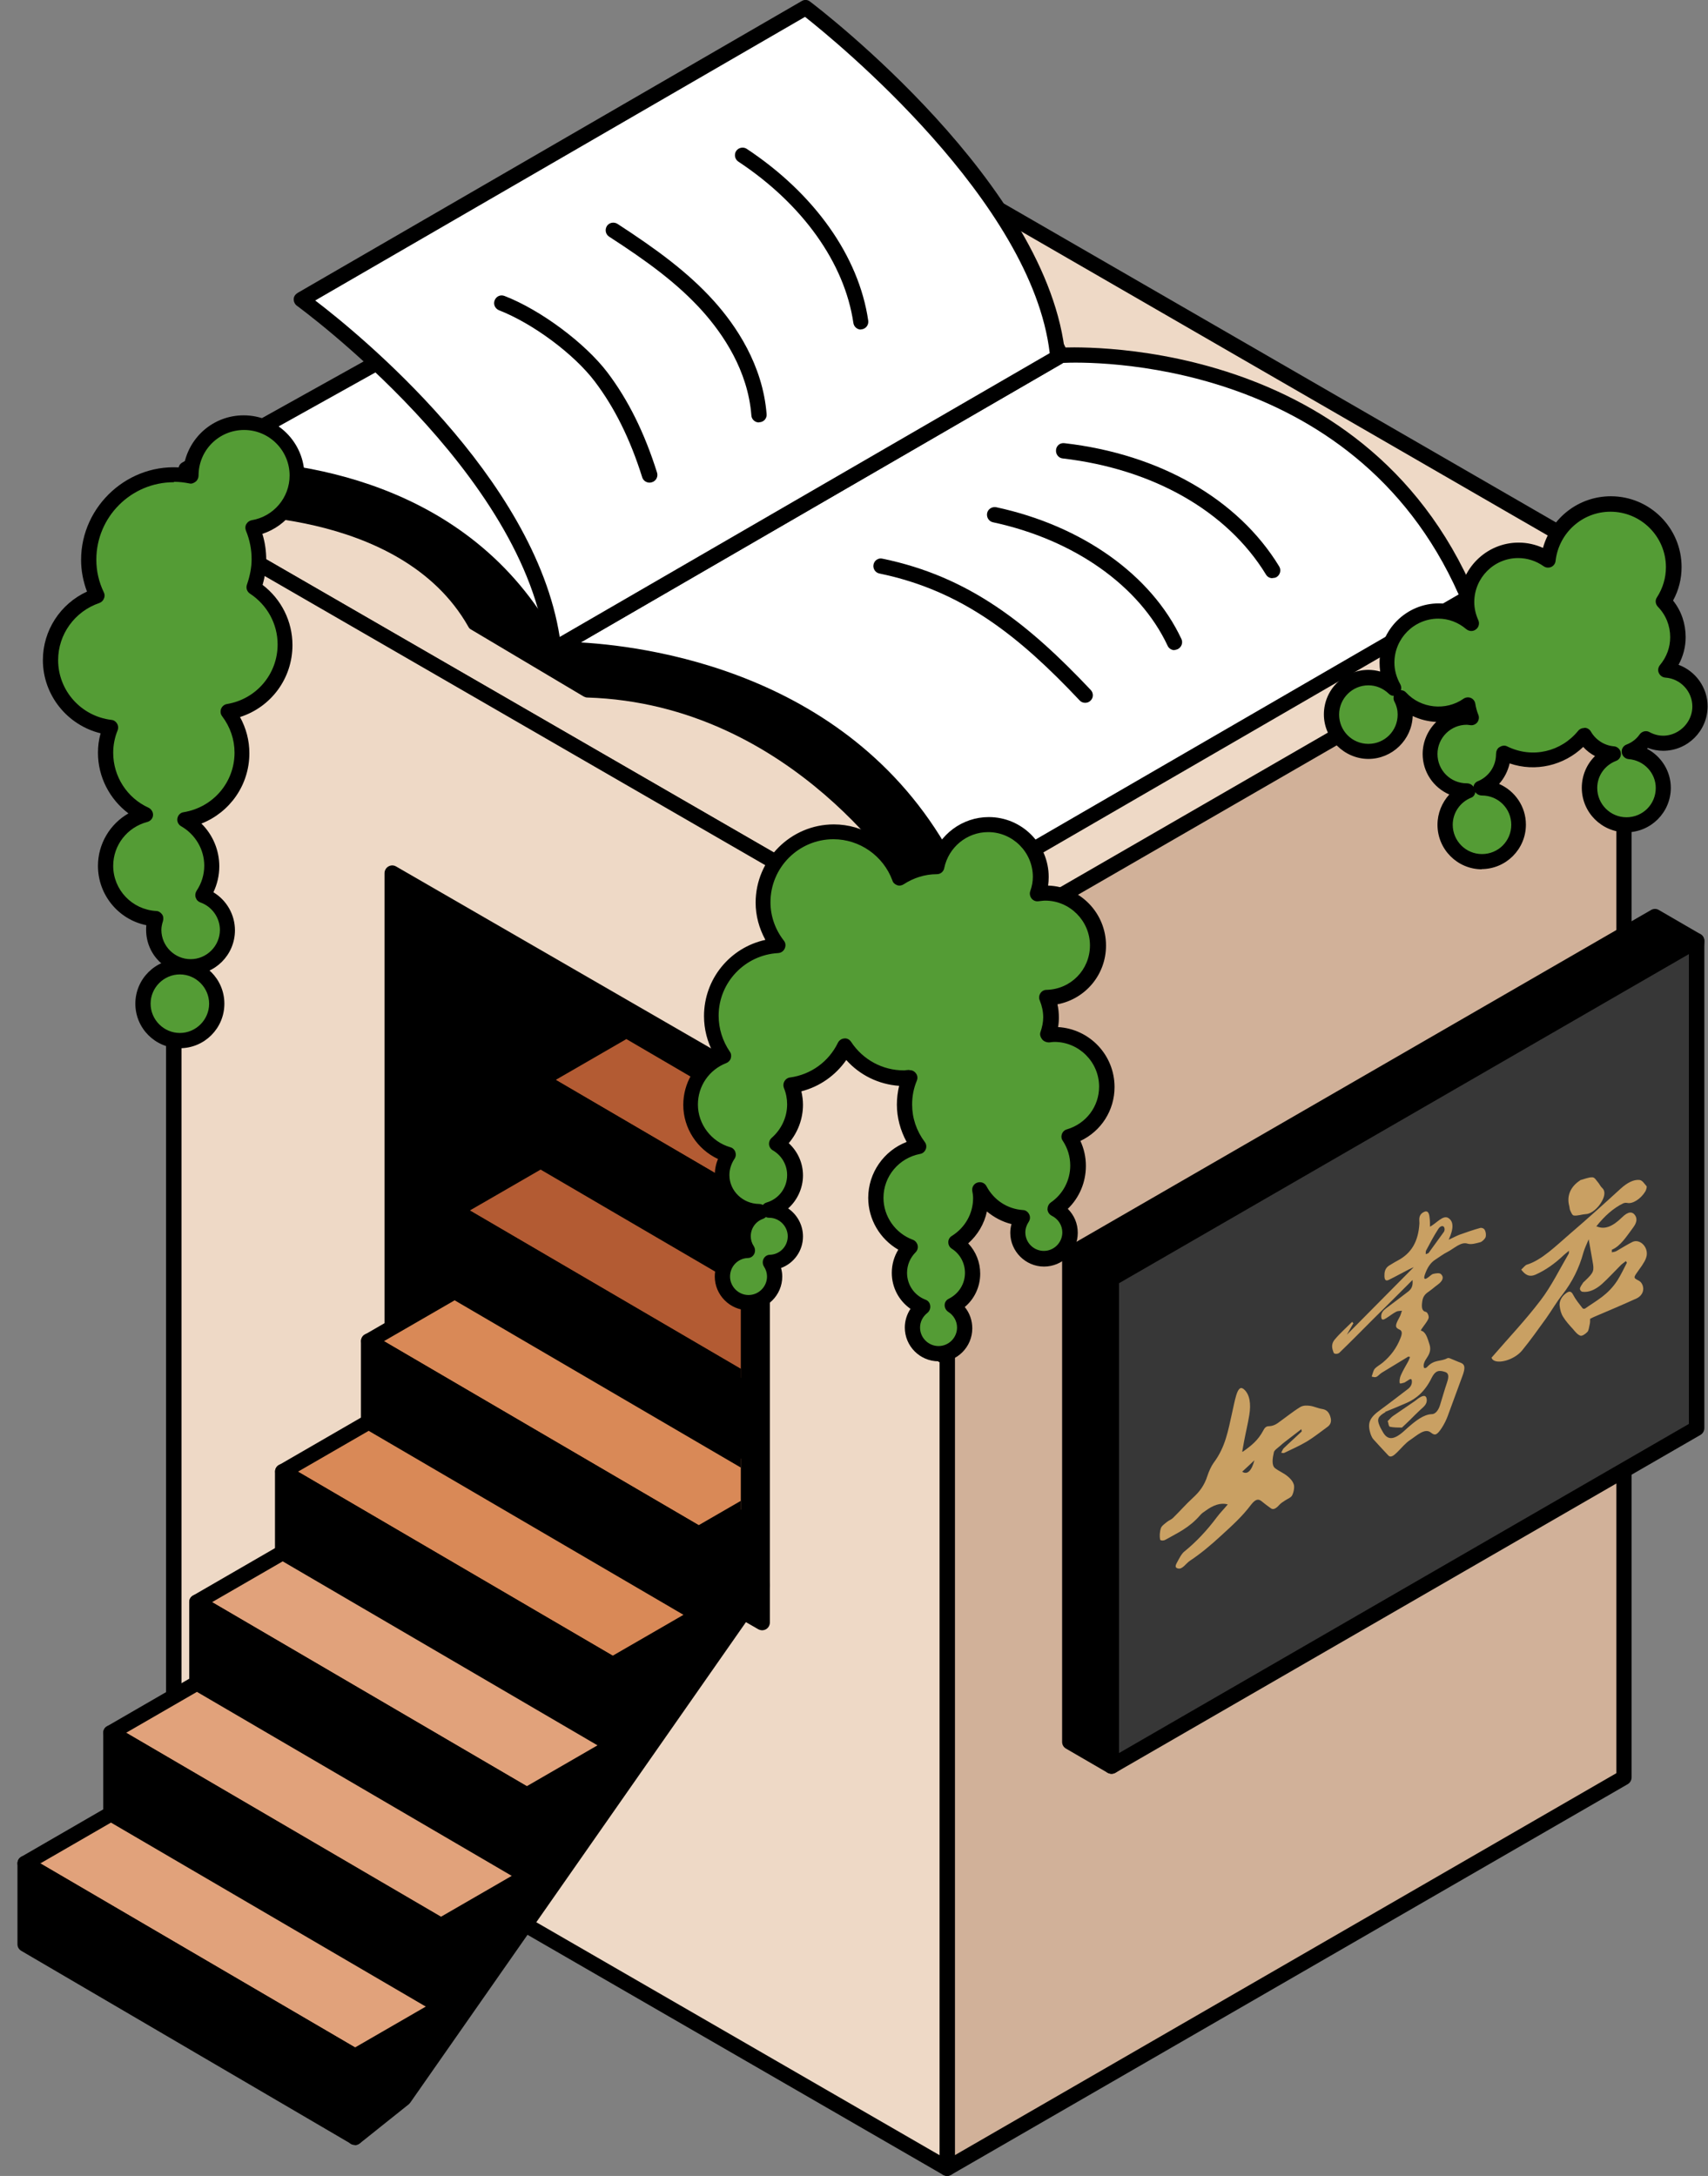<?xml version="1.0" encoding="UTF-8"?>
<svg id="_圖層_2" data-name="圖層 2" xmlns="http://www.w3.org/2000/svg" xmlns:xlink="http://www.w3.org/1999/xlink" viewBox="0 0 84.04 107.03">
  <rect x="0" y="0" width="84.04" height="107.03" fill="#808080" stroke="none"/>
  <defs>
    <style>
      .cls-1 {
        fill: #d98957;
      }

      .cls-1, .cls-2, .cls-3, .cls-4, .cls-5, .cls-6, .cls-7, .cls-8, .cls-9, .cls-10, .cls-11 {
        stroke-width: 0px;
      }

      .cls-2 {
        fill: #d1b199;
      }

      .cls-12 {
        clip-path: url(#clippath);
      }

      .cls-3 {
        fill: none;
      }

      .cls-4 {
        fill: #373737;
      }

      .cls-5 {
        fill: #000;
      }

      .cls-6 {
        fill: #eed9c6;
      }

      .cls-7 {
        fill: #549c35;
      }

      .cls-8 {
        fill: #e1a27b;
      }

      .cls-9 {
        fill: #b35b33;
      }

      .cls-10 {
        fill: #c9a063;
      }

      .cls-11 {
        fill: #fff;
      }
    </style>
    <clipPath id="clippath">
      <polygon class="cls-3" points="18.25 42.96 18.25 61.38 0 61.38 0 106.31 36.45 106.31 36.45 79.81 36.45 61.38 36.45 53.46 18.25 42.96"/>
    </clipPath>
  </defs>
  <g id="_圖層_5" data-name="圖層 5">
    <g>
      <g>
        <polygon class="cls-6" points="41.81 6.08 79.9 28.07 46.64 47.31 8.55 25.32 41.81 6.08"/>
        <path class="cls-5" d="M46.64,47.69c-.06,0-.13-.02-.19-.05L8.36,25.65c-.12-.07-.19-.19-.19-.33s.07-.26.19-.32L41.63,5.75c.12-.07.26-.07.38,0l38.09,21.99c.12.07.19.19.19.33s-.07.26-.19.32l-33.26,19.24c-.06.03-.12.05-.19.05ZM9.3,25.32l37.34,21.56,32.51-18.81L41.81,6.51,9.3,25.32Z"/>
      </g>
      <g>
        <polygon class="cls-2" points="79.9 87.43 46.6 106.66 46.6 47.29 79.9 28.07 79.9 87.43"/>
        <path class="cls-5" d="M46.6,107.03c-.06,0-.13-.02-.19-.05-.12-.07-.19-.19-.19-.33v-59.36c0-.13.07-.26.19-.33l33.3-19.22c.12-.07.26-.07.38,0,.12.07.19.19.19.33v59.36c0,.13-.07.26-.19.33l-33.3,19.22c-.06.03-.12.05-.19.05ZM46.98,47.51v58.5l32.55-18.79V28.72l-32.55,18.79ZM79.9,87.43h0,0Z"/>
      </g>
      <g>
        <polygon class="cls-6" points="8.55 84.69 46.6 106.66 46.6 47.29 8.55 25.32 8.55 84.69"/>
        <path class="cls-5" d="M46.6,107.03c-.06,0-.13-.02-.19-.05l-38.05-21.97c-.12-.07-.19-.19-.19-.33V25.32c0-.13.07-.26.19-.33.12-.07.26-.07.38,0l38.05,21.97c.12.07.19.19.19.33v59.36c0,.13-.07.26-.19.33-.06.03-.12.05-.19.05ZM8.93,84.47l37.3,21.54v-58.5L8.93,25.97v58.5Z"/>
      </g>
      <g>
        <polygon class="cls-5" points="19.3 69.31 37.5 79.81 37.5 53.46 19.3 42.96 19.3 69.31"/>
        <path class="cls-5" d="M37.5,80.19c-.06,0-.13-.02-.19-.05l-18.2-10.51c-.12-.07-.19-.19-.19-.33v-26.35c0-.13.07-.26.19-.33.12-.07.26-.07.38,0l18.2,10.51c.12.07.19.19.19.33v26.35c0,.13-.07.26-.19.33-.06.03-.12.05-.19.05ZM19.68,69.09l17.45,10.07v-25.48l-17.45-10.08v25.48Z"/>
      </g>
      <g>
        <polygon class="cls-5" points="81.42 69.07 54.69 86.88 52.63 85.69 52.63 61.72 81.42 45.1 83.47 46.29 81.42 69.07"/>
        <path class="cls-5" d="M54.69,87.25c-.06,0-.13-.02-.19-.05l-2.05-1.19c-.12-.07-.19-.19-.19-.33v-23.97c0-.13.07-.26.19-.33l28.79-16.62c.12-.07.26-.07.38,0l2.05,1.19c.13.07.2.21.19.36l-2.05,22.79c0,.11-.07.22-.17.28l-26.74,17.81c-.06.04-.14.06-.21.06ZM53.01,85.48l1.66.96,26.39-17.58,2.02-22.37-1.66-.96-28.41,16.41v23.54ZM81.42,69.07h0,0Z"/>
      </g>
      <g>
        <polygon class="cls-4" points="83.47 70.26 54.69 86.88 54.69 62.91 83.47 46.29 83.47 70.26"/>
        <path class="cls-5" d="M54.69,87.25c-.06,0-.13-.02-.19-.05-.12-.07-.19-.19-.19-.33v-23.97c0-.13.07-.26.19-.33l28.79-16.62c.12-.07.26-.07.38,0,.12.07.19.19.19.33v23.97c0,.13-.07.26-.19.33l-28.79,16.62c-.06.03-.12.05-.19.05ZM55.06,63.12v23.11l28.04-16.19v-23.11l-28.04,16.19ZM83.47,70.26h0,0Z"/>
      </g>
      <g>
        <polygon class="cls-5" points="17.46 105.12 19.89 103.19 37.5 77.99 36.92 71.83 15.23 100.95 17.46 105.12"/>
        <path class="cls-5" d="M17.46,105.5s-.05,0-.08,0c-.11-.02-.2-.09-.25-.19l-2.23-4.17c-.07-.13-.06-.28.03-.4l21.69-29.12c.09-.12.25-.18.4-.14.15.04.26.17.27.33l.58,6.16c0,.09-.01.18-.07.25l-17.61,25.2s-.05.06-.07.08l-2.43,1.94c-.07.05-.15.08-.23.08ZM15.68,100.99l1.9,3.56,2.04-1.62,17.5-25.04-.47-5.05-20.97,28.15Z"/>
      </g>
      <g class="cls-12">
        <g>
          <g>
            <polygon class="cls-9" points="30.82 50.68 47.05 60.16 42.83 62.61 26.6 53.12 30.82 50.68"/>
            <path class="cls-5" d="M42.83,62.98c-.07,0-.13-.02-.19-.05l-16.23-9.49c-.12-.07-.19-.19-.19-.33s.07-.26.19-.32l4.22-2.44c.12-.07.26-.07.38,0l16.23,9.49c.12.07.19.19.19.33s-.07.26-.19.32l-4.22,2.44c-.06.03-.12.05-.19.05ZM27.34,53.12l15.49,9.05,3.48-2.01-15.49-9.05-3.48,2.01Z"/>
          </g>
          <g>
            <polygon class="cls-5" points="26.6 57.1 42.83 66.59 42.83 62.6 26.6 53.12 26.6 57.1"/>
            <path class="cls-5" d="M42.83,66.96c-.07,0-.13-.02-.19-.05l-16.23-9.49c-.12-.07-.19-.19-.19-.32v-3.98c0-.13.07-.26.19-.33s.26-.06.38,0l16.23,9.49c.12.07.19.19.19.32v3.98c0,.13-.07.26-.19.33-.06.03-.12.05-.19.05ZM26.97,56.89l15.48,9.05v-3.11l-15.48-9.05v3.11Z"/>
          </g>
          <g>
            <polygon class="cls-9" points="26.59 57.1 42.83 66.59 38.6 69.03 22.37 59.54 26.59 57.1"/>
            <path class="cls-5" d="M38.6,69.41c-.07,0-.13-.02-.19-.05l-16.23-9.49c-.12-.07-.19-.19-.19-.33s.07-.26.19-.32l4.22-2.44c.12-.07.26-.07.38,0l16.23,9.49c.12.07.19.19.19.33s-.07.26-.19.32l-4.22,2.44c-.06.03-.12.05-.19.05ZM23.12,59.54l15.49,9.05,3.48-2.01-15.49-9.05-3.48,2.01Z"/>
          </g>
          <g>
            <polygon class="cls-5" points="22.37 63.52 38.6 73.01 38.6 69.03 22.37 59.54 22.37 63.52"/>
            <path class="cls-5" d="M38.6,73.39c-.07,0-.13-.02-.19-.05l-16.23-9.49c-.12-.07-.19-.19-.19-.32v-3.98c0-.13.07-.26.19-.33.12-.07.26-.06.38,0l16.23,9.49c.12.07.19.19.19.32v3.98c0,.13-.07.26-.19.33-.06.03-.12.05-.19.05ZM22.75,63.31l15.48,9.05v-3.11l-15.48-9.05v3.11Z"/>
          </g>
          <g>
            <polygon class="cls-1" points="22.37 63.52 38.6 73.01 34.38 75.45 18.14 65.97 22.37 63.52"/>
            <path class="cls-5" d="M34.38,75.83c-.07,0-.13-.02-.19-.05l-16.23-9.49c-.12-.07-.19-.19-.19-.33s.07-.26.19-.32l4.22-2.44c.12-.07.26-.07.38,0l16.23,9.49c.12.07.19.19.19.33s-.07.26-.19.32l-4.22,2.44c-.06.03-.12.05-.19.05ZM18.89,65.97l15.49,9.05,3.48-2.01-15.49-9.05-3.48,2.01Z"/>
          </g>
          <g>
            <polygon class="cls-5" points="18.14 69.95 34.37 79.43 34.37 75.45 18.14 65.97 18.14 69.95"/>
            <path class="cls-5" d="M34.37,79.81c-.07,0-.13-.02-.19-.05l-16.23-9.49c-.12-.07-.19-.19-.19-.32v-3.98c0-.13.07-.26.19-.33s.26-.07.38,0l16.23,9.49c.12.07.19.19.19.32v3.98c0,.13-.07.26-.19.33-.06.03-.12.05-.19.05ZM18.52,69.73l15.48,9.05v-3.11l-15.48-9.05v3.11Z"/>
          </g>
          <g>
            <polygon class="cls-1" points="18.14 69.94 34.37 79.43 30.15 81.88 13.92 72.39 18.14 69.94"/>
            <path class="cls-5" d="M30.15,82.25c-.07,0-.13-.02-.19-.05l-16.23-9.49c-.12-.07-.19-.19-.19-.33s.07-.26.19-.32l4.22-2.44c.12-.07.26-.07.38,0l16.23,9.49c.12.07.19.19.19.33s-.07.26-.19.32l-4.22,2.44c-.06.03-.12.05-.19.05ZM14.66,72.39l15.49,9.05,3.48-2.01-15.49-9.05-3.48,2.01Z"/>
          </g>
          <g>
            <polygon class="cls-5" points="13.92 76.37 30.14 85.86 30.14 81.87 13.92 72.39 13.92 76.37"/>
            <path class="cls-5" d="M30.14,86.23c-.07,0-.13-.02-.19-.05l-16.23-9.49c-.12-.07-.19-.19-.19-.32v-3.98c0-.13.07-.26.19-.33.12-.07.26-.06.38,0l16.23,9.49c.12.07.19.19.19.32v3.98c0,.13-.07.26-.19.33-.06.03-.12.05-.19.05ZM14.29,76.15l15.48,9.05v-3.11l-15.48-9.05v3.11Z"/>
          </g>
          <g>
            <polygon class="cls-8" points="13.91 76.37 30.14 85.86 25.92 88.3 9.69 78.81 13.91 76.37"/>
            <path class="cls-5" d="M25.92,88.67c-.07,0-.13-.02-.19-.05l-16.23-9.49c-.12-.07-.19-.19-.19-.33s.07-.26.19-.32l4.22-2.44c.12-.07.26-.07.38,0l16.23,9.49c.12.07.19.19.19.33s-.07.26-.19.32l-4.22,2.44c-.06.03-.12.05-.19.05ZM10.43,78.81l15.49,9.05,3.48-2.01-15.49-9.05-3.48,2.01Z"/>
          </g>
          <g>
            <polygon class="cls-5" points="9.69 82.79 25.92 92.28 25.92 88.3 9.69 78.81 9.69 82.79"/>
            <path class="cls-5" d="M25.92,92.65c-.07,0-.13-.02-.19-.05l-16.23-9.49c-.12-.07-.19-.19-.19-.32v-3.98c0-.13.07-.26.19-.33s.26-.06.38,0l16.23,9.49c.12.07.19.19.19.32v3.98c0,.13-.07.26-.19.33-.06.03-.12.05-.19.05ZM10.06,82.58l15.48,9.05v-3.11l-15.48-9.05v3.11Z"/>
          </g>
          <g>
            <polygon class="cls-8" points="9.68 82.79 25.92 92.28 21.69 94.72 5.46 85.23 9.68 82.79"/>
            <path class="cls-5" d="M21.69,95.1c-.07,0-.13-.02-.19-.05l-16.23-9.49c-.12-.07-.19-.19-.19-.33s.07-.26.19-.32l4.22-2.44c.12-.07.26-.07.38,0l16.23,9.49c.12.07.19.19.19.33s-.07.26-.19.32l-4.22,2.44c-.06.03-.12.05-.19.05ZM6.21,85.23l15.49,9.05,3.48-2.01-15.49-9.05-3.48,2.01Z"/>
          </g>
          <g>
            <polygon class="cls-5" points="5.46 89.21 21.69 98.7 21.69 94.72 5.46 85.23 5.46 89.21"/>
            <path class="cls-5" d="M21.69,99.08c-.07,0-.13-.02-.19-.05l-16.23-9.49c-.12-.07-.19-.19-.19-.32v-3.98c0-.13.07-.26.19-.33.12-.07.26-.06.38,0l16.23,9.49c.12.07.19.19.19.32v3.98c0,.13-.07.26-.19.33-.06.03-.12.05-.19.05ZM5.84,89l15.48,9.05v-3.11l-15.48-9.05v3.11Z"/>
          </g>
          <g>
            <polygon class="cls-8" points="5.46 89.21 21.69 98.7 17.47 101.14 1.23 91.66 5.46 89.21"/>
            <path class="cls-5" d="M17.47,101.52c-.07,0-.13-.02-.19-.05L1.05,91.98c-.12-.07-.19-.19-.19-.33s.07-.26.19-.32l4.22-2.44c.12-.07.26-.07.38,0l16.23,9.49c.12.07.19.19.19.33s-.07.26-.19.32l-4.22,2.44c-.06.03-.12.05-.19.05ZM1.98,91.66l15.49,9.05,3.48-2.01-15.49-9.05-3.48,2.01Z"/>
          </g>
          <g>
            <polygon class="cls-5" points="1.23 95.64 17.46 105.12 17.46 101.14 1.23 91.66 1.23 95.64"/>
            <path class="cls-5" d="M17.46,105.5c-.07,0-.13-.02-.19-.05L1.05,95.96c-.12-.07-.19-.19-.19-.32v-3.98c0-.13.07-.26.19-.33s.26-.06.38,0l16.23,9.49c.12.07.19.19.19.32v3.98c0,.13-.07.26-.19.33-.06.03-.12.05-.19.05ZM1.61,95.42l15.48,9.05v-3.11l-15.48-9.05v3.11Z"/>
          </g>
        </g>
      </g>
      <g>
        <g>
          <path class="cls-5" d="M9.17,23.07l1.21,1.87s9.49-.5,12.98,5.68l3.03,1.8,2.52,1.5c10.51.34,16.06,9.55,16.06,9.55l2.3.37-1.91-5.49-28.58-17.01-7.61,1.71Z"/>
          <path class="cls-5" d="M47.27,44.23s-.04,0-.06,0l-2.3-.37c-.11-.02-.21-.08-.26-.18-.05-.09-5.58-9.05-15.75-9.37-.06,0-.12-.02-.18-.05l-5.55-3.3c-.06-.03-.1-.08-.13-.14-3.34-5.9-12.54-5.5-12.64-5.49-.14.02-.26-.06-.33-.17l-1.21-1.87c-.07-.1-.08-.23-.03-.34.05-.11.14-.2.26-.22l7.61-1.71c.09-.02.19,0,.27.04l28.58,17c.08.04.13.12.16.2l1.91,5.49c.04.12.02.26-.07.36-.07.09-.18.13-.29.13ZM45.2,43.14l1.51.24-1.66-4.77-28.34-16.86-6.94,1.56.8,1.24c1.5-.03,9.71.03,13.06,5.79l5.39,3.2c9.78.36,15.39,8.38,16.18,9.58Z"/>
        </g>
        <g>
          <path class="cls-11" d="M27.23,31.94c-5.34-10.37-18.07-8.87-18.07-8.87l27.01-15.05s11.28-.53,16.03,9.46l-24.97,14.46Z"/>
          <path class="cls-5" d="M27.23,32.32s-.07,0-.11-.01c-.1-.03-.18-.1-.23-.19-5.16-10.01-17.57-8.68-17.69-8.67-.18.02-.35-.09-.4-.26-.06-.17.02-.36.17-.44l27.01-15.05c.05-.03.11-.04.17-.05.12,0,11.59-.43,16.39,9.67.08.18.02.39-.15.49l-24.97,14.46c-.06.03-.12.05-.19.05ZM10.75,22.63c3.61,0,12.31.87,16.63,8.79l24.33-14.09c-4.44-8.88-14.38-8.92-15.44-8.93l-25.55,14.24h.02Z"/>
        </g>
        <g>
          <path class="cls-11" d="M47.27,43.86c-5.47-12.53-20.03-11.92-20.03-11.92l24.97-14.46s14.54-1.03,20.03,11.92l-24.97,14.46Z"/>
          <path class="cls-5" d="M47.27,44.23s-.08,0-.12-.02c-.1-.03-.18-.11-.23-.21-5.3-12.14-19.53-11.71-19.67-11.69-.17.01-.33-.11-.38-.27s.02-.34.17-.43l24.97-14.46s.1-.05.16-.05c.15,0,14.87-.9,20.41,12.15.07.17,0,.38-.16.47l-24.97,14.46c-.06.03-.12.05-.19.05ZM28.58,31.6c3.75.22,14.25,1.73,18.86,11.73l24.33-14.09c-5.21-11.74-18.28-11.45-19.45-11.39l-23.74,13.75Z"/>
        </g>
        <g>
          <path class="cls-11" d="M27.24,31.94c-.98-8.95-12.41-17.2-12.41-17.2L39.64.38s11.65,8.82,12.41,17.2l-24.8,14.36Z"/>
          <path class="cls-5" d="M27.24,32.31c-.06,0-.12-.01-.17-.04-.11-.06-.19-.17-.2-.29-.95-8.69-12.14-16.85-12.26-16.94-.1-.07-.16-.2-.16-.32,0-.13.08-.24.19-.31L39.45.05c.13-.08.29-.07.41.03.48.36,11.79,9.02,12.56,17.46.01.15-.06.29-.19.36l-24.8,14.36c-.06.03-.12.05-.19.05ZM15.51,14.78c2.14,1.63,10.8,8.69,12.03,16.55l24.11-13.96c-.87-7.46-10.54-15.36-12.04-16.54L15.51,14.78Z"/>
        </g>
      </g>
      <g>
        <path class="cls-7" d="M54.46,53.43c0-1.42-1.15-2.58-2.58-2.58-.11,0-.22.02-.33.03.1-.27.16-.56.16-.87,0-.35-.07-.67-.19-.97,1.39-.04,2.51-1.17,2.51-2.57s-1.15-2.58-2.58-2.58c-.13,0-.26.02-.39.04.09-.26.15-.54.15-.83,0-1.42-1.15-2.58-2.58-2.58-1.25,0-2.29.89-2.52,2.07-.68.01-1.31.22-1.84.56-.49-1.33-1.75-2.28-3.25-2.28-1.92,0-3.48,1.56-3.48,3.48,0,.8.28,1.53.74,2.12-1.83.1-3.29,1.6-3.29,3.46,0,.74.23,1.42.62,1.98-.96.37-1.64,1.3-1.64,2.39,0,1.17.79,2.15,1.87,2.46-.2.29-.31.64-.31,1.01,0,.99.81,1.8,1.8,1.8.03,0,.06,0,.09,0-.5.18-.86.65-.86,1.21,0,.26.08.49.21.7-.68.03-1.23.59-1.23,1.28s.58,1.29,1.29,1.29,1.29-.58,1.29-1.29c0-.26-.08-.49-.21-.7.68-.03,1.23-.59,1.23-1.28s-.57-1.28-1.28-1.29c.74-.22,1.28-.9,1.28-1.71,0-.66-.36-1.23-.89-1.54.54-.47.89-1.16.89-1.93,0-.33-.07-.65-.18-.94,1.17-.16,2.15-.89,2.65-1.92.62.94,1.69,1.57,2.9,1.57.09,0,.17-.02.26-.03-.17.41-.26.85-.26,1.32,0,.78.26,1.49.69,2.06-1.2.22-2.1,1.27-2.1,2.53,0,1.11.71,2.05,1.69,2.41-.33.33-.53.78-.53,1.28,0,.76.47,1.41,1.14,1.67-.31.24-.51.6-.51,1.02,0,.71.58,1.29,1.29,1.29s1.29-.58,1.29-1.29c0-.46-.24-.86-.61-1.09.59-.3.99-.9.99-1.6,0-.63-.33-1.19-.82-1.51.73-.46,1.21-1.26,1.21-2.18,0-.14-.02-.28-.04-.41.41.77,1.18,1.31,2.1,1.37-.14.21-.22.46-.22.73,0,.71.58,1.29,1.29,1.29s1.29-.58,1.29-1.29c0-.51-.3-.95-.73-1.16.68-.46,1.13-1.24,1.13-2.13,0-.53-.16-1.02-.43-1.43,1.06-.32,1.85-1.29,1.85-2.46Z"/>
        <path class="cls-5" d="M46.18,66.96c-.92,0-1.66-.75-1.66-1.66,0-.33.1-.65.28-.92-.57-.4-.92-1.05-.92-1.77,0-.41.11-.8.32-1.14-.9-.52-1.48-1.49-1.48-2.55,0-1.23.77-2.32,1.89-2.75-.31-.57-.48-1.2-.48-1.84,0-.31.04-.62.11-.92-1-.07-1.93-.52-2.6-1.27-.53.76-1.31,1.31-2.21,1.54.05.22.08.44.08.66,0,.69-.25,1.36-.7,1.89.44.41.7.97.7,1.59s-.28,1.22-.73,1.62c.44.3.73.81.73,1.38,0,.71-.45,1.32-1.08,1.55.04.14.06.28.06.42,0,.92-.75,1.66-1.66,1.66s-1.66-.75-1.66-1.66c0-.71.45-1.32,1.08-1.55-.04-.14-.06-.28-.06-.42,0-.36.12-.71.33-.99-.79-.33-1.35-1.1-1.35-2.01,0-.28.05-.56.16-.81-1.03-.48-1.71-1.52-1.71-2.66,0-1.07.57-2.03,1.48-2.55-.3-.56-.46-1.18-.46-1.82,0-1.83,1.28-3.37,3.02-3.75-.31-.57-.48-1.19-.48-1.83,0-2.12,1.73-3.85,3.85-3.85,1.45,0,2.78.84,3.43,2.12.43-.21.89-.35,1.37-.39.37-1.23,1.52-2.09,2.82-2.09,1.63,0,2.95,1.32,2.95,2.95,0,.14-.01.28-.03.42,1.58.05,2.85,1.35,2.85,2.95,0,1.44-1.02,2.63-2.39,2.89.05.21.07.43.07.65,0,.16-.01.31-.04.47,1.55.09,2.78,1.37,2.78,2.95,0,1.15-.66,2.17-1.68,2.65.18.39.27.8.27,1.23,0,.8-.32,1.56-.89,2.11.31.31.49.72.49,1.18,0,.92-.75,1.66-1.66,1.66s-1.66-.75-1.66-1.66c0-.15.02-.29.06-.43-.45-.11-.86-.33-1.21-.62-.13.61-.45,1.15-.92,1.57.38.4.59.93.59,1.49,0,.64-.28,1.24-.76,1.64.24.29.37.66.37,1.05,0,.92-.75,1.66-1.66,1.66ZM44.77,52.64c.12,0,.23.06.3.16.08.1.09.24.04.36-.16.38-.23.77-.23,1.17,0,.66.21,1.29.62,1.84.08.1.1.24.05.36-.05.12-.15.21-.28.23-1.04.2-1.8,1.1-1.8,2.16,0,.91.58,1.74,1.44,2.06.12.04.21.15.24.27.03.13-.01.26-.1.35-.27.27-.42.63-.42,1.01,0,.59.36,1.11.91,1.32.13.05.22.16.23.3.02.13-.04.27-.14.35-.23.18-.36.44-.36.72,0,.5.41.91.91.91s.91-.41.91-.91c0-.31-.16-.6-.43-.77-.11-.07-.18-.2-.18-.33,0-.14.08-.26.21-.32.49-.25.79-.73.79-1.27,0-.48-.24-.93-.65-1.19-.11-.07-.17-.19-.17-.32,0-.13.07-.25.18-.31.65-.41,1.04-1.1,1.04-1.86,0-.12-.02-.24-.04-.35-.03-.18.08-.36.25-.41.18-.06.37.02.45.18.36.68,1.03,1.12,1.79,1.17.13,0,.25.09.31.21.06.12.05.26-.03.38-.1.15-.16.33-.16.51,0,.5.41.91.91.91s.91-.41.91-.91c0-.35-.2-.66-.52-.82-.12-.06-.2-.18-.21-.31,0-.13.05-.26.16-.34.6-.41.96-1.09.96-1.82,0-.44-.13-.86-.37-1.22-.07-.1-.08-.22-.04-.33.04-.11.13-.2.25-.23.94-.28,1.58-1.12,1.58-2.1,0-1.21-.99-2.2-2.2-2.2-.07,0-.14.01-.21.02-.13.02-.29-.03-.38-.13-.08-.1-.14-.23-.1-.36.09-.26.14-.5.14-.74,0-.28-.06-.56-.17-.83-.05-.11-.04-.24.03-.35s.18-.17.3-.17c1.2-.03,2.14-.99,2.14-2.19s-.99-2.2-2.2-2.2c-.11,0-.22.02-.33.03-.13.02-.26-.03-.34-.13-.08-.1-.11-.24-.07-.36.09-.25.13-.48.13-.71,0-1.21-.99-2.2-2.2-2.2-1.05,0-1.95.75-2.16,1.77-.03.17-.18.3-.36.3-.59,0-1.15.18-1.64.5-.1.06-.21.08-.32.04-.11-.04-.2-.12-.23-.23-.45-1.22-1.62-2.03-2.9-2.03-1.71,0-3.1,1.39-3.1,3.1,0,.68.23,1.34.66,1.89.09.11.1.26.04.39-.06.13-.18.21-.32.22-1.64.09-2.93,1.45-2.93,3.08,0,.63.19,1.24.55,1.77.07.09.08.21.05.32-.03.11-.12.2-.22.24-.85.33-1.4,1.13-1.4,2.04,0,.97.66,1.83,1.59,2.1.12.03.21.12.25.23.04.11.03.24-.04.34-.16.24-.25.52-.25.8,0,.79.67,1.41,1.45,1.42.07,0,.14.02.2.05.05-.06.11-.1.18-.12.61-.18,1.01-.73,1.01-1.35,0-.5-.26-.96-.71-1.22-.1-.06-.17-.17-.18-.29-.01-.12.04-.24.13-.32.48-.42.76-1.02.76-1.65,0-.27-.05-.54-.16-.81-.04-.11-.03-.23.03-.33.06-.1.16-.17.27-.18,1.03-.14,1.91-.78,2.36-1.71.06-.12.18-.2.31-.21.13-.02.26.05.34.17.58.88,1.55,1.4,2.59,1.4.04,0,.07,0,.1-.01.04,0,.09-.01.13-.01,0,0,.02,0,.03,0ZM37.69,59.86s-.08.07-.14.09c-.37.13-.61.47-.61.86,0,.17.05.34.15.49.07.11.08.26.02.38s-.18.2-.32.2c-.49.02-.87.42-.87.91s.41.91.91.91.91-.41.91-.91c0-.17-.05-.34-.15-.49-.07-.11-.08-.26-.02-.38s.18-.2.32-.2c.49-.02.87-.42.87-.91s-.41-.91-.91-.91c-.06,0-.12-.01-.17-.04Z"/>
      </g>
      <g>
        <g>
          <path class="cls-7" d="M12.49,28.9c.15-.43.25-.89.25-1.37,0-.55-.11-1.07-.31-1.55,1.24-.21,2.18-1.28,2.18-2.57,0-1.44-1.17-2.61-2.61-2.61s-2.61,1.17-2.61,2.61c0,0,0,.02,0,.03-.27-.05-.55-.08-.83-.08-2.31,0-4.18,1.87-4.18,4.18,0,.64.15,1.23.41,1.77-1.33.45-2.29,1.69-2.29,3.16,0,1.72,1.29,3.11,2.95,3.31-.16.39-.25.81-.25,1.25,0,1.35.81,2.51,1.96,3.04-1.13.29-1.96,1.31-1.96,2.52,0,1.39,1.09,2.52,2.46,2.6-.06.17-.09.36-.09.55,0,1,.81,1.82,1.82,1.82s1.82-.81,1.82-1.82c0-.79-.51-1.45-1.21-1.7.28-.41.44-.91.44-1.45,0-.98-.54-1.82-1.33-2.27,1.59-.26,2.81-1.63,2.81-3.3,0-.76-.26-1.45-.69-2.02,1.59-.26,2.8-1.63,2.8-3.3,0-1.18-.61-2.21-1.53-2.81Z"/>
          <path class="cls-5" d="M9.38,47.93c-1.21,0-2.19-.98-2.19-2.19,0-.08,0-.16.01-.23-1.37-.28-2.38-1.49-2.38-2.92,0-1.08.59-2.06,1.5-2.58-.93-.7-1.5-1.8-1.5-2.98,0-.32.04-.64.13-.96-1.64-.4-2.84-1.88-2.84-3.6,0-1.46.86-2.77,2.17-3.37-.19-.51-.29-1.03-.29-1.56,0-2.67,2.36-4.82,5.04-4.53.21-1.47,1.45-2.58,2.96-2.58,1.65,0,2.99,1.34,2.99,2.99,0,1.31-.85,2.44-2.07,2.84.13.42.19.85.19,1.29,0,.4-.06.8-.18,1.22.92.7,1.47,1.79,1.47,2.96,0,1.64-1.05,3.05-2.58,3.54.3.55.46,1.15.46,1.78,0,1.56-.96,2.91-2.36,3.46.56.55.88,1.31.88,2.1,0,.45-.1.88-.29,1.28.65.39,1.06,1.1,1.06,1.87,0,1.21-.98,2.19-2.19,2.19ZM8.55,23.72c-2.1,0-3.81,1.71-3.81,3.81,0,.55.12,1.09.37,1.61.05.1.05.21,0,.31-.04.1-.12.17-.22.21-1.21.41-2.03,1.54-2.03,2.81,0,1.5,1.13,2.76,2.62,2.94.12.01.22.08.28.18.06.1.07.22.03.33-.15.36-.22.74-.22,1.11,0,1.16.68,2.22,1.74,2.7.14.07.23.22.22.37-.01.16-.13.29-.28.33-.99.26-1.68,1.14-1.68,2.16,0,1.18.93,2.15,2.11,2.22.12,0,.22.07.29.16s.08.22.05.33c-.05.16-.08.3-.08.44,0,.79.65,1.44,1.44,1.44s1.44-.65,1.44-1.44c0-.6-.39-1.15-.96-1.35-.11-.04-.19-.12-.23-.24-.04-.11-.02-.23.04-.33.25-.37.38-.8.38-1.24,0-.8-.44-1.54-1.14-1.94-.14-.08-.21-.24-.18-.39.03-.16.15-.28.31-.3,1.45-.24,2.5-1.47,2.5-2.93,0-.64-.21-1.26-.61-1.79-.08-.1-.1-.24-.05-.37.05-.12.16-.21.29-.23,1.44-.24,2.49-1.47,2.49-2.93,0-1.01-.51-1.94-1.36-2.5-.14-.09-.21-.27-.15-.44.15-.44.23-.85.23-1.25,0-.48-.09-.95-.28-1.41-.04-.11-.04-.22.02-.32.06-.1.15-.17.26-.19,1.08-.18,1.87-1.11,1.87-2.2,0-1.23-1-2.24-2.24-2.24s-2.24,1-2.24,2.24c0,.11-.05.23-.14.3-.09.07-.2.12-.31.09-.25-.05-.5-.08-.75-.08Z"/>
        </g>
        <g>
          <path class="cls-7" d="M8.85,47.56c-1,0-1.82.81-1.82,1.82s.81,1.82,1.82,1.82,1.82-.81,1.82-1.82-.81-1.82-1.82-1.82Z"/>
          <path class="cls-5" d="M8.85,51.56c-1.21,0-2.19-.98-2.19-2.19s.98-2.19,2.19-2.19,2.19.98,2.19,2.19-.98,2.19-2.19,2.19ZM8.85,47.93c-.79,0-1.44.65-1.44,1.44s.65,1.44,1.44,1.44,1.44-.65,1.44-1.44-.65-1.44-1.44-1.44Z"/>
        </g>
      </g>
      <g>
        <path class="cls-10" d="M61.16,71.4c.41-.29.74-.55,1-1.04.09-.18.18-.21.3-.21.11,0,.26-.05.38-.13.37-.26.75-.57,1.12-.8.16-.1.34-.09.5-.07.21.03.4.13.62.16.22.04.34.19.4.46.03.16-.01.31-.17.42-.33.24-.67.51-1,.71-.37.22-.74.38-1.11.56-.05.03-.1,0-.16,0,.04-.07.07-.17.12-.22.15-.15.31-.29.46-.43.14-.13.29-.27.43-.4,0-.04-.01-.07-.02-.11-.27.21-.55.42-.82.63-.06.05-.13.1-.19.16-.12.11-.32.24-.34.34-.07.31-.12.65.06.79.2.15.43.24.62.4.12.1.24.22.3.4.04.12,0,.37-.08.53-.05.11-.22.17-.34.25-.1.07-.2.12-.29.22-.16.18-.3.26-.42.17-.16-.11-.31-.23-.46-.35-.15-.12-.29-.11-.51.17-.45.6-.95,1.04-1.46,1.51-.51.47-1.02.9-1.55,1.25-.2.13-.37.44-.59.38-.11-.03-.16-.08-.06-.27.11-.2.23-.45.37-.56.58-.47,1.11-1.03,1.61-1.7.15-.2.33-.38.53-.62-.36-.1-.72.04-1.09.31-.09.06-.18.12-.26.21-.55.64-1.14.89-1.72,1.22-.09.05-.25.05-.26-.02-.03-.15-.02-.37.04-.55.03-.11.19-.22.3-.31.1-.08.21-.11.3-.2.33-.32.64-.68.97-.98.32-.29.57-.61.72-1.09.07-.21.18-.46.3-.63.59-.78.72-1.61.91-2.45.07-.3.12-.59.21-.89.11-.35.23-.42.39-.27.27.25.34.69.25,1.25-.07.43-.18.88-.26,1.31-.03.15-.05.29-.09.5ZM61.72,71.83c-.2.19-.39.37-.6.56.25.17.47-.05.6-.56Z"/>
        <path class="cls-10" d="M69.91,65.45c.25.05.33.38.43.69.06.2.04.39-.12.63-.06.09-.12.18-.15.28-.03.08-.03.18,0,.23.01.03.11.01.14-.03.36-.4.67-.26,1-.44.06-.03.12,0,.17.02.16.06.32.14.49.2.21.08.23.24.11.59-.25.68-.5,1.36-.75,2.04-.07.19-.17.39-.28.56-.24.37-.34.41-.54.25-.3-.25-.69.14-1.04.37-.2.13-.4.37-.6.57-.18.18-.34.32-.47.17-.24-.26-.49-.52-.73-.79-.05-.06-.09-.14-.12-.22-.19-.56-.08-.83.48-1.23.44-.32.87-.66,1.31-.99.14-.1.24-.23.23-.41-.01-.21-.16-.05-.26,0-.04.02-.08.06-.12.07-.08.02-.21.07-.22.02-.02-.1,0-.26.06-.39.1-.23.23-.44.35-.66.04-.07.06-.14.1-.23-.04,0-.07-.03-.09-.02-.43.26-.86.52-1.3.79-.1.06-.19.18-.28.21-.08.03-.15-.01-.22-.02.05-.13.08-.3.15-.38.12-.13.27-.2.4-.31.37-.31.68-.7.88-1.23.08-.21.07-.33-.06-.39-.23-.1-.22-.21-.01-.59.06-.1.09-.22.13-.34-.09.02-.18,0-.28.05-.16.08-.32.21-.48.31-.13.08-.25.15-.26-.06-.01-.19.1-.31.23-.41.36-.27.72-.54,1.07-.81.19-.14.27-.29.24-.59-.65.65-1.28,1.28-1.91,1.9-.56.56-1.12,1.13-1.69,1.68-.08.07-.25.07-.28,0-.06-.17-.16-.4.06-.66.27-.32.56-.57.85-.86.02.02.04.05.06.07-.11.19-.22.39-.32.56,1.07-1.08,2.16-2.18,3.29-3.32-.1.05-.17.07-.24.11-.33.17-.67.36-1,.52-.17.08-.21-.06-.2-.26,0-.19.07-.35.23-.45.14-.08.27-.17.41-.24.69-.36,1.03-.95,1.08-1.84,0-.18-.06-.39.19-.54.23-.13.29.05.31.27.02.14.02.29.02.44.32-.17.64-.59.9-.43.26.16.28.5.02,1.07.22-.1.38-.19.54-.25.34-.12.68-.24,1.01-.33.08-.02.18.02.22.09.05.08.08.23.05.35-.02.09-.18.24-.26.26-.22.06-.46.13-.64.07-.32-.1-.65.24-.98.41-.2.1-.4.25-.6.38-.24.15-.4.41-.51.73-.07.2-.03.27.12.17.1-.06.2-.18.29-.2.14-.03.3-.06.38.01.16.15.09.34-.16.52-.14.1-.27.22-.4.31-.17.12-.32.22-.36.51-.04.28-.03.48.18.52.08.02.16.21.13.31-.06.17-.21.33-.35.54ZM68.17,69.46c-.37.21-.43.35-.29.67.04.1.09.18.14.27.23.44.53.45,1.02.03.07-.06.14-.13.21-.19.4-.35.8-.67,1.2-.68.17,0,.32-.18.4-.43.12-.38.22-.75.35-1.13.11-.32.07-.47-.11-.52-.3-.1-.47-.05-.64.28-.34.7-.78,1.05-1.27,1.26-.35.15-.7.3-1.03.43ZM71.08,60.47c0-.2-.18-.22-.31-.02-.22.34-.41.7-.6,1.06-.03.05-.01.12-.02.18.05-.02.12-.03.15-.07.25-.34.49-.68.74-1.02.03-.04.04-.1.04-.13Z"/>
        <path class="cls-10" d="M78.58,60.33c.38.16.77,0,1.23-.45.31-.31.52-.29.65-.09.1.16.08.35-.11.6-.32.43-.62.91-1.04,1.08,0,.04,0,.09,0,.13.07-.02.15-.02.22-.06.26-.15.53-.32.79-.45.33-.16.73.18.71.6,0,.1-.05.24-.11.35-.08.14-.17.28-.27.41-.29.4-.29.4-.04.53.08.04.15.1.19.19.13.26.02.56-.28.7-.66.3-1.32.58-1.98.86-.09.04-.19.08-.3.14,0,.11,0,.19-.02.27-.03.13-.05.31-.11.37-.1.11-.27.22-.35.19-.14-.05-.25-.19-.36-.32-.17-.19-.35-.38-.49-.61-.09-.14-.15-.34-.17-.55-.02-.21.09-.43.28-.58.18-.15.29-.14.38.04.13.25.3.45.46.66.03.04.09.05.14.02.55-.39,1.12-.66,1.59-1.39.17-.27.31-.57.46-.86-.02-.03-.03-.05-.05-.08-.08.07-.17.12-.25.2-.31.31-.62.65-.93.93-.33.29-.66.42-.95.38-.06,0-.13-.07-.13-.15,0-.07.09-.2.15-.29.03-.05.08-.07.11-.11.42-.4.45-.48.36-.95-.06-.34-.12-.67-.19-1.08-.1.24-.2.44-.26.65-.21.77-.55,1.45-1.04,2.08-.28.35-.52.77-.79,1.15-.39.54-.78,1.09-1.19,1.59-.39.47-1.21.69-1.45.44-.03-.03-.05-.09-.05-.09.82-.95,1.66-1.83,2.42-2.83.52-.68.93-1.52,1.38-2.29.01-.02,0-.06.01-.14-.09.08-.17.14-.25.21-.45.43-.91.75-1.38.96-.33.15-.53.01-.72-.24.11-.1.2-.22.27-.24.75-.23,1.45-.94,2.15-1.54.83-.71,1.65-1.45,2.47-2.2.33-.3.65-.46.93-.43.15.02.24.19.35.31.02.03-.02.18-.06.25-.23.38-.64.63-.89.57-.06-.01-.13-.01-.2.02-.48.23-.92.62-1.33,1.14Z"/>
        <path class="cls-10" d="M77.75,58.05c.2-.05.42-.15.6-.14.12,0,.19.15.28.25.07.08.12.2.2.27.15.13.15.36,0,.64-.2.37-.54.64-.8.65-.19.01-.4.09-.58.07-.09,0-.14-.15-.19-.25-.03-.06-.03-.16-.05-.23-.13-.49.07-.95.54-1.25Z"/>
        <path class="cls-10" d="M68.97,70.22c-.18,0-.39,0-.58-.04-.07-.02-.07-.18-.11-.28.09-.08.17-.19.26-.25.36-.25.71-.48,1.07-.73.06-.04.11-.09.17-.13.19-.13.39-.22.42.04.03.25-.17.38-.33.53-.16.15-.32.31-.48.47-.12.12-.24.23-.42.4Z"/>
      </g>
      <g>
        <path class="cls-7" d="M81.99,32.96c.36-.44.59-1,.59-1.61,0-.68-.27-1.3-.71-1.76.32-.49.5-1.06.5-1.69,0-1.72-1.39-3.11-3.11-3.11-1.59,0-2.89,1.21-3.07,2.75-.41-.29-.92-.47-1.46-.47-1.4,0-2.54,1.14-2.54,2.54,0,.37.09.72.23,1.04-.44-.37-1-.6-1.63-.6-1.4,0-2.54,1.14-2.54,2.54,0,.45.13.87.34,1.24-.33-.32-.77-.51-1.26-.51-1,0-1.81.81-1.81,1.81s.81,1.81,1.81,1.81,1.81-.81,1.81-1.81c0-.29-.08-.57-.2-.81.46.5,1.12.81,1.85.81.54,0,1.04-.17,1.45-.46.04.22.09.42.17.62-.07,0-.15-.02-.23-.02-1,0-1.81.81-1.81,1.81s.81,1.81,1.81,1.81c.02,0,.03,0,.05,0-.66.27-1.13.92-1.13,1.68,0,1,.81,1.81,1.81,1.81s1.81-.81,1.81-1.81-.81-1.81-1.81-1.81c-.02,0-.03,0-.05,0,.66-.27,1.13-.92,1.13-1.68,0-.02,0-.04,0-.06.44.22.92.35,1.45.35,1.02,0,1.92-.48,2.52-1.22.29.51.81.86,1.43.91-.68.26-1.16.92-1.16,1.69,0,1,.81,1.81,1.81,1.81s1.81-.81,1.81-1.81-.74-1.72-1.67-1.8c.33-.13.61-.35.81-.63.26.14.55.23.86.23,1,0,1.81-.81,1.81-1.81s-.74-1.73-1.67-1.8Z"/>
        <path class="cls-5" d="M72.92,42.76c-1.21,0-2.19-.98-2.19-2.19,0-.57.22-1.09.58-1.49-.78-.34-1.31-1.11-1.31-1.99,0-.62.26-1.18.67-1.58-.41-.02-.8-.12-1.16-.29-.04,1.17-1.01,2.11-2.18,2.11s-2.19-.98-2.19-2.19.98-2.19,2.19-2.19c.2,0,.39.03.58.08-.02-.14-.03-.29-.03-.43,0-1.61,1.31-2.92,2.91-2.92.36,0,.71.07,1.03.19,0-.09-.01-.17-.01-.26,0-1.61,1.31-2.92,2.91-2.92.42,0,.82.09,1.2.26.41-1.48,1.76-2.54,3.34-2.54,1.92,0,3.48,1.56,3.48,3.48,0,.58-.14,1.14-.42,1.65.41.51.62,1.14.62,1.8,0,.48-.12.94-.35,1.36.84.31,1.43,1.12,1.43,2.04,0,1.21-.98,2.19-2.19,2.19-.26,0-.51-.05-.75-.14-.01.01-.03.03-.04.04.7.37,1.17,1.1,1.17,1.92,0,1.21-.98,2.19-2.19,2.19s-2.19-.98-2.19-2.19c0-.6.24-1.16.65-1.56-.21-.11-.41-.26-.58-.45-.95.91-2.34,1.25-3.62.81-.09.39-.27.73-.52,1.01.78.34,1.32,1.11,1.32,2,0,1.21-.98,2.19-2.19,2.19ZM72.59,38.97c-.02.12-.09.23-.21.27-.54.22-.9.74-.9,1.33,0,.79.64,1.44,1.44,1.44s1.44-.64,1.44-1.44-.64-1.44-1.44-1.44c-.13,0-.26-.06-.33-.17ZM77.96,35.8s.02,0,.03,0c.12.01.23.08.29.19.24.41.66.68,1.13.72.17.01.32.15.34.32.03.17-.07.34-.24.4-.56.22-.92.74-.92,1.33,0,.79.64,1.44,1.44,1.44s1.44-.64,1.44-1.44c0-.74-.58-1.36-1.33-1.42-.17-.01-.32-.15-.34-.32-.03-.17.07-.34.24-.4.26-.1.48-.27.64-.5.11-.15.32-.2.48-.11.98.54,2.11-.23,2.11-1.26,0-.74-.58-1.37-1.33-1.42-.14-.01-.26-.1-.32-.23s-.03-.28.06-.39c.33-.4.5-.87.5-1.37,0-.56-.21-1.09-.61-1.5-.12-.13-.14-.32-.04-.46.29-.45.44-.96.44-1.48,0-1.51-1.23-2.73-2.73-2.73-1.38,0-2.54,1.04-2.7,2.42-.01.13-.1.25-.22.3-.12.05-.26.04-.37-.04-.37-.26-.8-.4-1.25-.4-1.19,0-2.16.97-2.16,2.17,0,.3.07.6.2.89.07.16.02.35-.12.45-.14.11-.33.1-.47-.01-.4-.34-.88-.52-1.38-.52-1.19,0-2.16.97-2.16,2.17,0,.36.1.72.29,1.06.05.09.06.2.03.29.1,0,.19.04.26.12.72.78,1.95.91,2.82.3.1-.07.24-.09.36-.04.12.05.2.16.22.28.03.19.08.38.15.55.05.12.03.26-.05.37-.08.1-.21.16-.34.14-.1-.01-.14-.02-.18-.02-.79,0-1.44.64-1.44,1.44s.64,1.44,1.44,1.44c.13,0,.26.06.33.17.02-.12.09-.22.21-.27.54-.22.9-.74.9-1.33,0-.13.05-.28.17-.35.11-.07.25-.1.37-.04,1.25.62,2.67.26,3.5-.76.07-.09.18-.14.29-.14ZM67.33,33.71c-.79,0-1.44.64-1.44,1.44s.64,1.44,1.44,1.44,1.44-.64,1.44-1.44c0-.22-.05-.43-.16-.64-.05-.09-.05-.19-.03-.28-.09,0-.18-.04-.25-.11-.27-.26-.62-.41-1-.41Z"/>
      </g>
      <path class="cls-5" d="M62.61,28.44c-.13,0-.25-.06-.32-.18-1.9-3.11-5.54-5.19-10-5.71-.21-.02-.35-.21-.33-.42.02-.21.2-.36.42-.33,4.69.54,8.54,2.75,10.56,6.06.11.18.05.41-.12.52-.06.04-.13.05-.2.05Z"/>
      <path class="cls-5" d="M57.79,31.98c-.14,0-.28-.08-.34-.22-1.38-2.94-4.59-5.21-8.59-6.07-.2-.04-.33-.24-.29-.45.04-.2.24-.33.45-.29,4.23.91,7.63,3.33,9.11,6.48.09.19,0,.41-.18.5-.05.02-.11.04-.16.04Z"/>
      <path class="cls-5" d="M53.39,34.57c-.1,0-.2-.04-.27-.12-2.96-3.14-5.77-5.4-9.85-6.24-.2-.04-.33-.24-.29-.44.04-.2.23-.34.44-.29,4.28.88,7.19,3.22,10.25,6.46.14.15.14.39-.02.53-.07.07-.16.1-.26.1Z"/>
      <path class="cls-5" d="M42.36,16.21c-.18,0-.34-.13-.37-.32-.43-2.95-2.5-5.85-5.66-7.94-.17-.11-.22-.35-.11-.52.11-.17.35-.22.52-.11,3.34,2.21,5.52,5.29,5.98,8.45.03.21-.11.4-.32.43-.02,0-.04,0-.05,0Z"/>
      <path class="cls-5" d="M37.34,20.78c-.19,0-.36-.15-.37-.35-.17-2.21-1.4-4-2.4-5.12-1.23-1.37-2.73-2.46-4.6-3.67-.17-.11-.22-.34-.11-.52.11-.17.34-.22.52-.11,1.92,1.25,3.46,2.37,4.75,3.8,1.08,1.2,2.4,3.14,2.59,5.56.02.21-.14.39-.35.4,0,0-.02,0-.03,0Z"/>
      <path class="cls-5" d="M31.96,23.74c-.16,0-.31-.1-.36-.26-.59-1.88-1.36-3.43-2.33-4.71-1.02-1.35-3.05-2.86-4.72-3.51-.19-.08-.29-.29-.21-.49s.29-.29.49-.21c1.78.69,3.95,2.31,5.05,3.75,1.03,1.36,1.83,2.97,2.45,4.94.06.2-.05.41-.25.47-.04.01-.08.02-.11.02Z"/>
    </g>
  </g>
</svg>